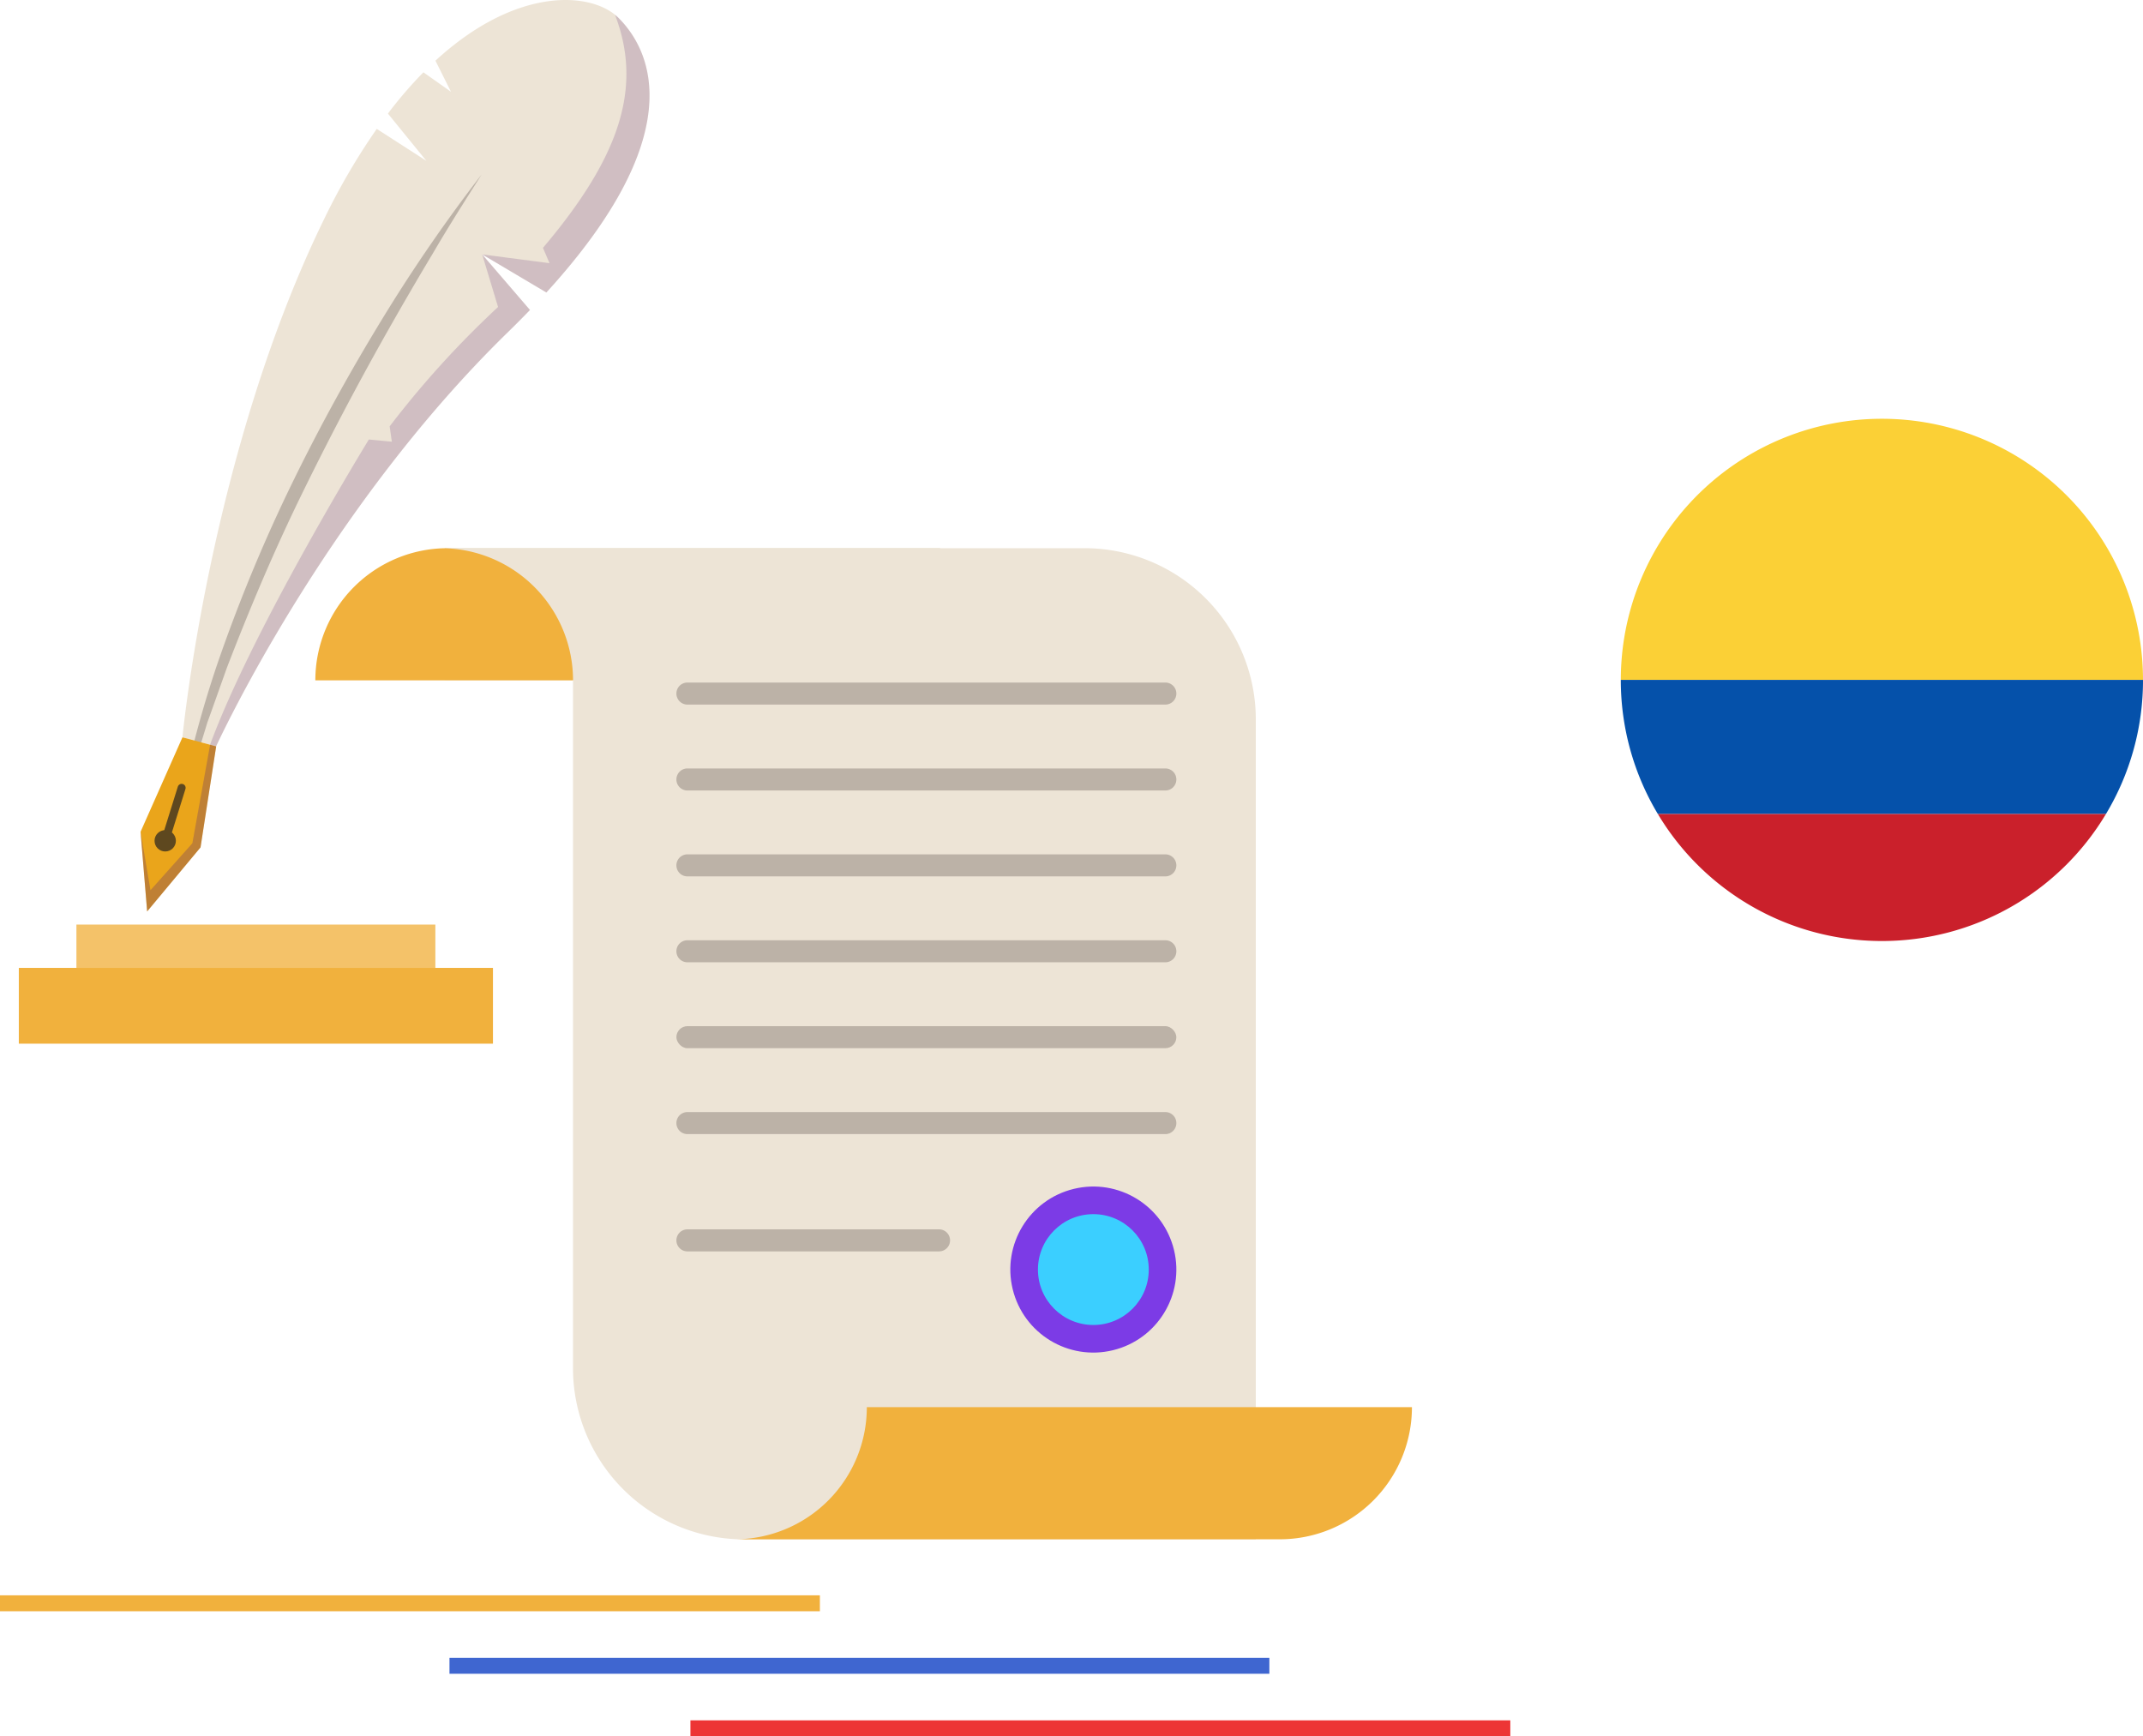 <svg xmlns="http://www.w3.org/2000/svg" width="269" height="217.925" viewBox="0 0 269 217.925">
  <g id="Grupo_10238" data-name="Grupo 10238" transform="translate(-758.316 -7131)">
    <g id="Grupo_10237" data-name="Grupo 10237" transform="translate(758.316 7131)">
      <g id="Grupo_9904" data-name="Grupo 9904" transform="translate(39.584 68.774)">
        <g id="Grupo_9902" data-name="Grupo 9902" transform="translate(0 0)">
          <path id="Trazado_1559" data-name="Trazado 1559" d="M266.913,286.332H248.781V286.3H186.595v16.573H202.7v86.371A21.494,21.494,0,0,0,224.2,410.74h64.209V307.826A21.494,21.494,0,0,0,266.913,286.332Z" transform="translate(-170.358 -286.301)" fill="#ede4d6"/>
          <path id="Trazado_1560" data-name="Trazado 1560" d="M167.018,302.926h32.346a16.588,16.588,0,0,0-16.588-16.588h.829a16.587,16.587,0,0,0-16.588,16.588Z" transform="translate(-167.018 -286.307)" fill="#f1b13d"/>
          <path id="Trazado_1561" data-name="Trazado 1561" d="M247.089,416.329a16.584,16.584,0,0,1-16.494,16.583v0h68.331a16.587,16.587,0,0,0,16.588-16.588Z" transform="translate(-177.865 -308.486)" fill="#f1b13d"/>
        </g>
        <path id="Trazado_1562" data-name="Trazado 1562" d="M283.036,309.436H223.045a1.382,1.382,0,0,1-1.383-1.383h0a1.383,1.383,0,0,1,1.383-1.383h59.992a1.383,1.383,0,0,1,1.383,1.383h0A1.383,1.383,0,0,1,283.036,309.436Z" transform="translate(-176.341 -289.776)" fill="#bcb2a7"/>
        <path id="Trazado_1563" data-name="Trazado 1563" d="M283.036,322.436H223.045a1.382,1.382,0,0,1-1.383-1.383h0a1.383,1.383,0,0,1,1.383-1.383h59.992a1.383,1.383,0,0,1,1.383,1.383h0A1.383,1.383,0,0,1,283.036,322.436Z" transform="translate(-176.341 -291.994)" fill="#bcb2a7"/>
        <path id="Trazado_1564" data-name="Trazado 1564" d="M283.036,335.436H223.045a1.382,1.382,0,0,1-1.383-1.383h0a1.383,1.383,0,0,1,1.383-1.383h59.992a1.383,1.383,0,0,1,1.383,1.383h0A1.383,1.383,0,0,1,283.036,335.436Z" transform="translate(-176.341 -294.212)" fill="#bcb2a7"/>
        <path id="Trazado_1565" data-name="Trazado 1565" d="M283.036,348.436H223.045a1.382,1.382,0,0,1-1.383-1.383h0a1.383,1.383,0,0,1,1.383-1.383h59.992a1.383,1.383,0,0,1,1.383,1.383h0A1.383,1.383,0,0,1,283.036,348.436Z" transform="translate(-176.341 -296.43)" fill="#bcb2a7"/>
        <rect id="Rectángulo_2680" data-name="Rectángulo 2680" width="62.757" height="2.765" rx="1.382" transform="translate(45.321 60.023)" fill="#bcb2a7"/>
        <path id="Trazado_1566" data-name="Trazado 1566" d="M283.036,374.436H223.045a1.382,1.382,0,0,1-1.383-1.383h0a1.383,1.383,0,0,1,1.383-1.383h59.992a1.383,1.383,0,0,1,1.383,1.383h0A1.383,1.383,0,0,1,283.036,374.436Z" transform="translate(-176.341 -300.866)" fill="#bcb2a7"/>
        <g id="Grupo_9903" data-name="Grupo 9903" transform="translate(45.321 85.526)">
          <path id="Trazado_1567" data-name="Trazado 1567" d="M254.63,392.186H223.045a1.382,1.382,0,0,1-1.383-1.383h0a1.383,1.383,0,0,1,1.383-1.383H254.63a1.383,1.383,0,0,1,1.383,1.383h0A1.383,1.383,0,0,1,254.63,392.186Z" transform="translate(-221.662 -389.421)" fill="#bcb2a7"/>
        </g>
        <ellipse id="Elipse_516" data-name="Elipse 516" cx="10.419" cy="10.419" rx="10.419" ry="10.419" transform="translate(85.077 82.901) rotate(-13.629)" fill="#7c3be6"/>
        <ellipse id="Elipse_517" data-name="Elipse 517" cx="6.956" cy="6.956" rx="6.956" ry="6.956" transform="translate(90.703 83.616)" fill="#3bcfff"/>
      </g>
      <g id="Grupo_9906" data-name="Grupo 9906" transform="translate(2.363)">
        <path id="Trazado_1569" data-name="Trazado 1569" d="M109.411,309.048l8.056,4.779c17.81-19.511,13.442-30.08,9.055-34.466-3.268-3.268-12.706-4.084-22.98,5.373l1.952,3.9-3.46-2.443a52.914,52.914,0,0,0-4.457,5.18L102.4,297.3l-6.223-4.008a82.667,82.667,0,0,0-6.559,11.223c-14.431,29.481-17.833,65.147-17.833,65.147l4.226,1.134s13.4-29.378,36.7-52.056c.95-.925,1.837-1.826,2.7-2.716Z" transform="translate(-51.247 -277.116)" fill="#ede4d6"/>
        <g id="Grupo_9905" data-name="Grupo 9905" transform="translate(24.005 1.855)" opacity="0.2" style="mix-blend-mode: multiply;isolation: isolate">
          <path id="Trazado_1570" data-name="Trazado 1570" d="M134.523,279.755a5.642,5.642,0,0,0-.44-.39c3.43,8.962.8,17.639-9.043,29.253l.825,1.924-8.453-1.1,8.056,4.779C143.278,294.71,138.91,284.141,134.523,279.755Z" transform="translate(-83.253 -279.365)" fill="#5b2872"/>
          <path id="Trazado_1571" data-name="Trazado 1571" d="M113.447,325.528c.95-.925,1.837-1.826,2.7-2.716l-6-6.974,1.993,6.6a119.005,119.005,0,0,0-13.607,14.981l.275,1.924-2.886-.275s-14.543,23.666-19.934,38.313l.761.2S90.151,348.205,113.447,325.528Z" transform="translate(-75.989 -285.761)" fill="#5b2872"/>
        </g>
        <rect id="Rectángulo_2681" data-name="Rectángulo 2681" width="59.516" height="9.512" transform="translate(0 121.482)" fill="#f1b13d"/>
        <rect id="Rectángulo_2683" data-name="Rectángulo 2683" width="45.056" height="5.434" transform="translate(7.23 116.046)" fill="#f4c269"/>
        <path id="Trazado_1572" data-name="Trazado 1572" d="M109.078,303.671c-2.089,3.286-4.174,6.564-6.133,9.921-2,3.327-3.947,6.689-5.858,10.065q-5.717,10.142-10.809,20.6c-3.394,6.972-6.4,14.118-9.187,21.35l-1.949,5.478-.494,1.369-.424,1.39-.857,2.78c-1.277,3.675-2.043,7.481-3.091,11.237a139.874,139.874,0,0,1,5.6-22.685,202.113,202.113,0,0,1,8.877-21.651Q89.833,332.98,95.9,322.96A200.972,200.972,0,0,1,109.078,303.671Z" transform="translate(-50.982 -281.773)" fill="#bcb2a7"/>
        <path id="Trazado_1573" data-name="Trazado 1573" d="M70.669,389.338l-5.257,11.854.825,10,6.7-8.04L74.9,390.472Z" transform="translate(-50.129 -296.795)" fill="#eaa51b"/>
        <ellipse id="Elipse_518" data-name="Elipse 518" cx="1.34" cy="1.34" rx="1.34" ry="1.34" transform="translate(17.035 104.191)" fill="#5e481f"/>
        <line id="Línea_1" data-name="Línea 1" y1="6.443" x2="2.01" transform="translate(18.427 98.883)" fill="none" stroke="#5e481f" stroke-linecap="round" stroke-miterlimit="10" stroke-width="1"/>
        <path id="Trazado_1574" data-name="Trazado 1574" d="M65.412,401.39l.825,10,6.7-8.04L74.9,390.67l-.761-.2-2.228,12.368-5.257,5.888Z" transform="translate(-50.129 -296.993)" fill="#5b2872" opacity="0.3" style="mix-blend-mode: multiply;isolation: isolate"/>
      </g>
      <path id="Trazado_1575" data-name="Trazado 1575" d="M-10359.906,3545.495h102.916" transform="translate(10359.906 -3344.262)" fill="none" stroke="#f1b13d" stroke-width="2"/>
      <path id="Trazado_1576" data-name="Trazado 1576" d="M-10359.906,3545.495h102.916" transform="translate(10416.327 -3336.416)" fill="none" stroke="#3f66d0" stroke-width="2"/>
      <path id="Trazado_1581" data-name="Trazado 1581" d="M-10359.906,3545.495h102.916" transform="translate(10446.571 -3328.57)" fill="none" stroke="#ed3535" stroke-width="2"/>
    </g>
    <g id="Grupo_10236" data-name="Grupo 10236" transform="translate(961.768 7183.56)">
      <path id="Trazado_1578" data-name="Trazado 1578" d="M185.987,108.689a32.773,32.773,0,0,0-65.39,0c-.052.75-.078,1.5-.078,2.259h65.548C186.067,110.185,186.037,109.439,185.987,108.689Z" transform="translate(-120.519 -78.174)" fill="#fbd036"/>
      <path id="Trazado_1579" data-name="Trazado 1579" d="M125.171,112.186h56.244a32.6,32.6,0,0,0,4.653-16.834H120.519A32.621,32.621,0,0,0,125.171,112.186Z" transform="translate(-120.519 -62.577)" fill="#0551aa"/>
      <path id="Trazado_1580" data-name="Trazado 1580" d="M151.08,120.116A32.75,32.75,0,0,0,179.2,104.175H122.957A32.761,32.761,0,0,0,151.08,120.116Z" transform="translate(-118.305 -54.566)" fill="#ca202b"/>
    </g>
  </g>
</svg>
